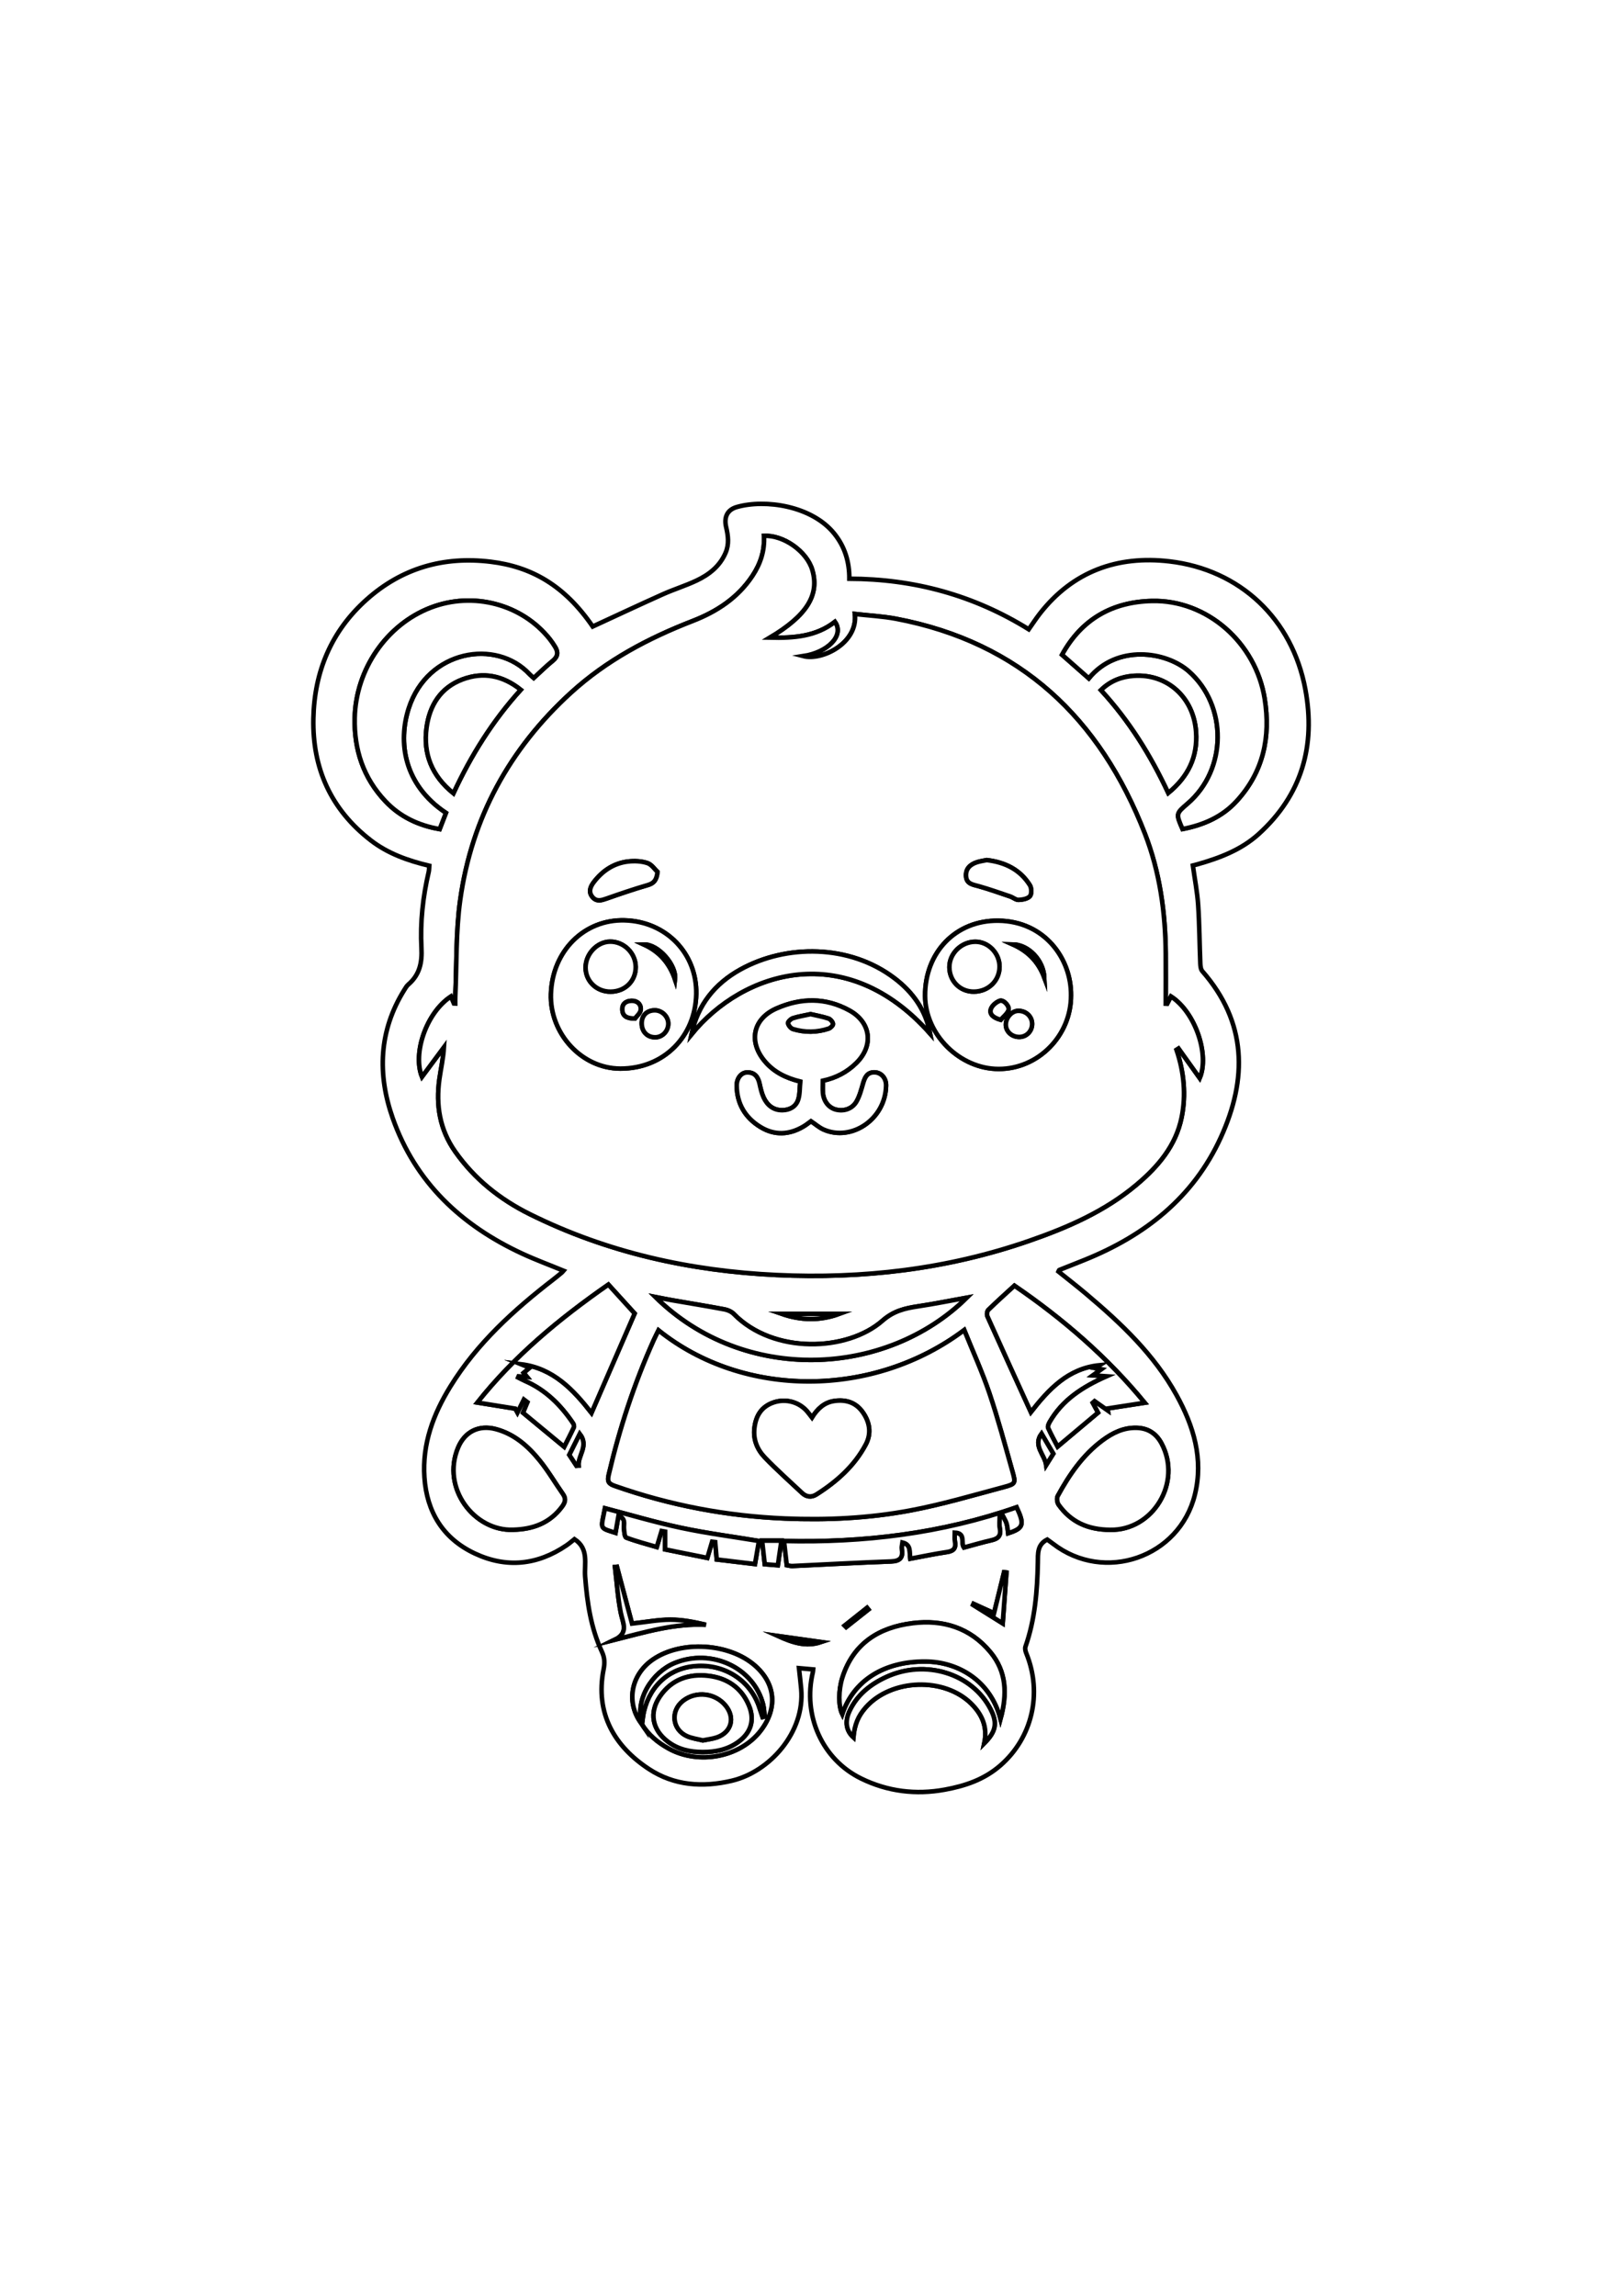 <?xml version="1.0" encoding="utf-8"?>
<!-- Generator: Adobe Illustrator 27.5.0, SVG Export Plug-In . SVG Version: 6.00 Build 0)  -->
<svg xmlns="http://www.w3.org/2000/svg" xmlns:xlink="http://www.w3.org/1999/xlink" viewBox="0 0 5000 5000" width="595" height="842" preserveAspectRatio="xMidYMid meet" data-scaled="true">
<rect style="fill:#FFFFFF;" width="5000" height="5000"/>
<g>
	<path style="fill:#FFFFFF;stroke:#000000;stroke-width:14;stroke-miterlimit:10;" d="M1323.24,1630.336
		c-66.164-15.712-127.654-37.672-180.151-78.22c-122.822-94.867-180.332-222.004-177.068-375.816
		c3.064-144.386,55.346-269.16,163.861-366.144c108.717-97.163,237.795-134.35,382.291-116.791
		c126.234,15.34,227.829,72.76,314.931,199.668c72.701-33.514,144.255-67.164,216.411-99.471
		c34.077-15.258,70.107-26.254,103.805-42.234c38.699-18.352,71.557-44.021,89.351-85.53c11.464-26.744,7.908-52.68,1.672-79.423
		c-7.166-30.734,3.787-53.361,33.179-61.68c87.913-24.881,231.175-3.647,300.153,81.93c32.281,40.049,46.658,86.029,46.521,139.139
		c198.729,0.563,382.878,50.281,553.004,155.842c11.523-16.344,22.177-32.896,34.246-48.344
		c101.974-130.521,239.624-179.63,399.185-161.067c218.563,25.427,379.064,178.092,419.281,394.595
		c32.177,173.221-10.688,325.532-144.272,446.178c-53.761,48.554-120.256,73.546-188.911,93.036
		c-4.446,1.262-8.957,2.295-13.623,3.481c5.719,41.167,13.579,80.97,16.278,121.12c4.05,60.248,4.281,120.748,6.688,181.119
		c0.321,8.047,1.432,18.099,6.277,23.634c137.919,157.546,139.229,331.846,57.053,511.992
		c-84.768,185.827-234.653,303.152-420.871,378.064c-25.799,10.379-51.684,20.542-77.499,30.879
		c-0.506,0.203-0.652,1.303-2.202,4.668c28.162,22.648,57.409,45.229,85.629,69.028c107.51,90.665,209.331,186.731,278.252,311.635
		c52.799,95.687,83.709,196.534,56.65,306.833c-47.517,193.689-279.263,273.51-437.298,151.397
		c-6.282-4.853-12.84-9.349-17.878-13.003c-31.349,15.696-28.432,43.804-28.955,71.478c-1.661,87.761-8.769,174.789-38.121,258.584
		c-2.016,5.755-0.139,13.962,2.344,20.042c51.186,125.346,17.35,261.584-79.345,345.844c-50.428,43.943-109.032,63.41-171.624,74.87
		c-89.284,16.347-176.235,5.735-258.023-34.318c-119.996-58.765-180.594-194.179-148.717-327.962c0.51-2.14,0.46-4.414,0.829-8.271
		c-14.515-1.298-28.46-2.546-43.693-3.909c2.391,22.261,4.986,43.225,6.846,64.254c11.789,133.269-96.533,255.086-214.195,282.798
		c-89.77,21.143-177.227,15.012-255.002-36.026c-104.983-68.894-166.829-170.534-139.902-307.133
		c3.831-19.435,3.536-35.704-5.178-54.395c-34.121-73.19-45.514-151.622-51.705-231.563c-3.076-39.72,12.632-85.596-32.895-115.515
		c-6.328,4.971-15.034,12.674-24.566,19.162c-89.569,60.96-185.117,70.896-282.788,24.963
		c-97.826-46.006-147.922-127.68-155.193-234.602c-6.969-102.484,27.049-194.172,79.981-279.94
		c82.055-132.958,195.417-235.844,317.7-330.128c8.821-6.801,17.385-13.939,25.971-21.039c1.739-1.438,3.039-3.408,5.051-5.718
		c-42.736-17.568-85.597-33.357-126.912-52.486c-187.697-86.904-329.754-219.568-399.549-417.763
		c-47.604-135.18-42.748-269.159,35.511-394.726c3.774-6.055,7.457-12.668,12.745-17.197
		c34.987-29.966,42.731-67.788,40.358-112.491c-4.19-78.949,4.277-157.362,22.384-234.542
		C1322.779,1643.844,1322.57,1638.222,1323.24,1630.336z M1979.478,4276.823l-0.318-0.463
		c20.144,32.792,48.721,56.154,82.064,74.563c92.982,51.333,220.457,26.87,283.367-54.689
		c52.867-68.541,46.662-144.036-16.435-199.95c-79.44-70.396-227.992-79.635-315.366-19.613
		C1943.348,4124.374,1928.696,4212.407,1979.478,4276.823z M3598.173,2055.795c-1.546-0.078-3.093-0.156-4.639-0.235
		c0-51.577,0.32-103.157-0.063-154.731c-0.943-126.807-18.333-251.402-64.387-369.758
		c-138.293-355.403-383.654-588.779-766.264-661.717c-41.527-7.916-84.171-9.979-127.522-14.895
		c10.098,90.065-101.826,144.916-159.283,129.759c75.33-11.419,127.657-63.526,97.733-105.544
		c-58.084,45.111-125.264,50.365-200.894,48.609c114.802-68.374,153.621-131.965,131.11-208.548
		c-16.72-56.885-88.364-108.026-148.947-105.051c2.705,45.079-10.589,85.868-35.46,123.289
		c-45.027,67.749-109.593,110.044-183.661,138.815c-137.529,53.421-265.966,121.122-376.092,221.627
		c-189.546,172.987-305.803,385.595-341.216,639.067c-13.693,98.01-10.628,198.363-15.128,297.652
		c-0.315,6.942-0.041,13.91-0.041,20.866c-1.42-0.074-2.84-0.149-4.26-0.223c-3.035-7.071-6.069-14.141-9.198-21.433
		c-75.59,49.764-118.337,174.549-89.218,247.447c21.531-29.011,44.67-60.188,67.808-91.365
		c-2.212,35.549-9.706,66.969-14.111,98.818c-11.062,79.973,0.862,154.799,48.635,222.777
		c59.7,84.949,138.098,147.3,229.855,192.851c239.537,118.914,495.276,175.229,760.848,187.754
		c265.42,12.517,525.818-17.767,778.081-105.127c119.393-41.346,234.379-91.347,332.285-173.782
		c65.842-55.438,120.268-119.491,138.163-206.229c14.534-70.447,7.277-140.597-15.693-209.008c2.126-1.362,4.251-2.723,6.377-4.085
		c22.331,31.261,44.662,62.522,65.26,91.356c30.501-71.631-13.166-202.747-88.542-251.48
		C3605.827,2040.849,3602,2048.322,3598.173,2055.795z M2972.344,3061.331c-279.069,209.878-679.44,211.922-942.399,0.87
		c-5.021,10.231-10.144,19.942-14.637,29.935c-60.202,133.875-105.568,272.629-138.964,415.556
		c-4.902,20.979,0.412,27.357,18.69,33.79c169.899,59.786,344.687,93.02,524.639,100.533
		c129.263,5.397,258.139-0.823,384.921-24.531c98.089-18.342,194.354-46.828,290.927-72.683c34.958-9.36,35.49-12.189,25.914-46.103
		c-22.892-81.068-44.555-162.618-71.429-242.384C3027.999,3190.996,2999.186,3127.97,2972.344,3061.331z M1645.392,1051.524
		c19.595-17.907,38.257-36.492,58.574-53.044c16.25-13.239,17.012-27.017,6.822-43.268c-5.061-8.071-10.341-16.08-16.271-23.52
		c-85.905-107.783-235.894-147.291-366.976-96.813c-135.8,52.295-230.66,190.011-234.048,339.688
		c-2.223,98.225,26.726,185.237,94.822,257.207c45.146,47.715,101.643,74.256,166.97,85.71c7.158-18.494,13.362-34.521,19.345-49.98
		c-131.011-87.137-148.132-219.203-114.667-322.797c58.039-179.666,269.781-215.462,372.72-104.576
		C1636.419,1044.157,1640.88,1047.511,1645.392,1051.524z M3645.293,1517.22c64.823-12.552,122.27-37.605,166.893-86.412
		c82.329-90.051,105.091-197.113,86.33-314.989c-27.533-172.994-177.993-305.315-347.501-301.483
		c-121.553,2.748-216.325,55.547-277.074,165.75c27.772,24.481,55.079,48.552,82.414,72.648
		c86.71-106.024,238.59-83.39,308.606-21.499c119.25,105.413,118.496,302.55-3.802,407.527
		C3624.762,1470.004,3624.762,1470.004,3645.293,1517.22z M1875.373,2921.187c-152.104,105.872-290.693,220.922-403.746,363.472
		c40.366,6.493,78.58,12.639,116.793,18.786c2.193,3.974,4.387,7.948,6.58,11.923c6.619-13.375,13.237-26.75,19.856-40.126
		c3.698,2.803,7.396,5.607,11.093,8.41c-4.766,11.425-9.532,22.85-13.56,32.503c41.702,34.495,83.587,69.141,126.726,104.824
		c9.386-18.692,19.984-39.042,29.643-59.829c1.494-3.215-0.08-9.266-2.325-12.598c-37.989-56.387-84.775-102.883-148.219-130.434
		c-7.205-3.129-14.065-7.051-21.085-10.604c0.517-1.204,1.034-2.407,1.551-3.611c8.116,0.523,16.233,1.046,25.673,1.655
		c-4.007-4.859-6.956-8.436-10.324-12.52c5.285-4.433,10.259-8.605,18.704-15.689c-11.18-4.512-19.106-7.711-27.033-10.911
		c99.514,12.012,161.589,78.698,217.61,150.056c44.982-103.554,89.824-206.788,133.042-306.282
		C1930.15,2981.405,1903.053,2951.616,1875.373,2921.187z M3127.079,2924.542c-27.291,25.07-54.506,49.333-80.548,74.798
		c-3.844,3.759-4.97,14.472-2.571,19.823c44.131,98.4,88.991,196.474,133.794,294.83c54.253-69.131,113.826-134.8,211.756-144.448
		c-4.385,2.684-8.771,5.367-14.213,8.698c6.304,1.184,11.568,2.173,19.96,3.749c-9.416,6.826-16.023,11.616-26.023,18.866
		c16.514,1.146,26.442,1.835,41.825,2.904c-74.534,33.012-136.211,73.113-175.163,140.745c-3.149,5.468-6.745,13.934-4.681,18.588
		c9.158,20.648,20.306,40.413,29.034,57.224c43.063-36.146,83.975-70.487,124.415-104.431c-5.095-9.462-10.729-19.925-16.364-30.387
		c1.941-1.727,3.883-3.454,5.824-5.18c13.517,9.495,27.034,18.99,40.552,28.485c-0.341-1.917-0.682-3.833-1.022-5.75
		c37.767-5.834,75.535-11.668,115.034-17.77C3413.624,3145.265,3277.97,3027.819,3127.079,2924.542z M3422.342,3676.888
		c131.139,2.662,222.706-145.761,158.078-266.305c-16.349-30.495-41.684-47.028-76.72-47.95
		c-40.233-1.058-73.883,15.476-105.162,38.748c-60.742,45.194-102.334,105.965-137.894,171.267
		c-3.639,6.683-1.91,20.299,2.743,26.853C3300.552,3651.846,3352.412,3676.556,3422.342,3676.888z M1581.627,3676.652
		c60.876-1.371,113.232-20.305,151.019-71.371c9.728-13.147,12.609-24.272,2.653-38.451
		c-24.156-34.402-45.404-71.086-71.815-103.608c-35.863-44.161-78.13-81.512-135.407-96.719
		c-51.65-13.712-95.165,7.703-115.87,57.055C1359.55,3549.068,1462.758,3681.45,1581.627,3676.652z M2980.058,2961.524
		c-50.248,9.054-99.967,19.178-150.08,26.675c-40.43,6.048-75.328,14.156-109.668,44.325
		c-108.527,95.346-336.085,104.012-458.25-20.684c-7.024-7.169-18.163-12.321-28.179-14.206
		c-53.88-10.146-108.024-18.883-162.046-28.283c-16.052-2.793-32.003-6.162-51.293-9.907
		C2293.331,3228.094,2731.174,3206.94,2980.058,2961.524z M3084.218,4259.718c21.147-77.117,18.508-145.691-31.207-205.791
		c-62.409-75.445-146.323-100.746-239.688-89.253c-103.357,12.723-182.957,62.063-216.576,167.703
		c-12.33,38.744-12.434,87.467-0.447,112.447c34.875-103.831,128.932-162.885,256.523-162.081
		C2952.278,4083.37,3053.266,4140.533,3084.218,4259.718z M3601.329,1405.954c61.457-50.495,90.913-111.55,85.596-188.211
		c-7.367-106.204-88.895-179.957-192.31-172.673c-37.802,2.662-71.811,15.797-100.778,43.927
		C3481.381,1184.153,3546.959,1289.802,3601.329,1405.954z M1397.708,1406.966c54.095-116.614,120.677-223.332,207.461-318.945
		c-55.756-44.43-115.386-55.625-178.922-32.133c-67.97,25.131-102.131,80.505-111.311,149.046
		C1304.161,1285.376,1331.317,1353.408,1397.708,1406.966z M2425.353,3785.874c6.239,0.996,11.718,2.837,17.099,2.587
		c101.521-4.724,203.003-10.449,304.559-14.129c28.512-1.033,37.325-12.687,32.798-39.109c-0.975-5.695,1.26-11.939,2.185-19.254
		c27.527,6.768,21.092,29.217,23.973,49.977c38.927-7.208,75.991-15.11,113.408-20.598c21.433-3.144,28.159-12.984,24.158-33.409
		c-1.588-8.108-0.26-16.787-0.26-26.337c34.836,1.54,17.645,31.003,28.16,45.809c28.643-7.668,56.764-16.079,85.324-22.548
		c20.776-4.706,29.682-14.542,25.3-36.607c-2.296-11.561-0.405-23.954-0.405-35.97c3.297-0.863,6.594-1.727,9.892-2.59
		c3.952,8.032,9.07,15.723,11.547,24.186c2.765,9.449,3.132,19.6,4.573,29.656c47.697-15.543,51.161-26.395,26.132-80.097
		c-231.292,80.79-470.717,109.791-717.007,104.024C2419.871,3738.244,2422.463,3760.771,2425.353,3785.874z M2050.286,3737.33
		c45.806,9.211,89.25,17.947,130.114,26.164c5.969-20.213,10.363-35.09,14.756-49.968c3.181,0.365,6.362,0.729,9.543,1.094
		c1.449,16.699,2.899,33.399,4.661,53.701c39.054,4.673,78.69,9.416,117.925,14.111c4.718-27.419,8.754-50.875,12.228-71.061
		c-81.928-13.563-161.646-23.865-240.005-40.545c-78.919-16.8-156.488-39.939-234.639-60.298
		c-12.533,65.249-18.933,59.149,32.474,75.618c2.986-17.081,5.988-34.254,9.253-52.93c23.416,9.574,15.977,25.18,16.929,38.58
		c0.724,10.186,1.738,27.072,7.107,29.099c31.344,11.832,64.01,20.161,93.943,28.998c5.707-19.02,10.268-34.22,14.828-49.421
		c3.627,0.634,7.255,1.268,10.882,1.902C2050.286,3699.561,2050.286,3716.748,2050.286,3737.33z M3034.281,4334.547
		c36.476-36.739,40.802-62.643,19.276-104.607c-56.65-110.435-201.182-155.083-321.88-99.235
		c-48.94,22.645-89.516,54.875-112.843,104.823c-15.228,32.607-10.323,60.476,11.813,80.854c3.59-39.319,14.631-65.938,38.42-92.633
		c78.672-88.285,241.751-94.014,325.432-10.634C3026.988,4245.488,3044.987,4284.024,3034.281,4334.547z M1895.018,4015.883
		c94.34-23.933,184.627-51.286,281.033-46.296c-36.416-8.427-72.969-15.805-109.51-15.743
		c-37.617,0.063-75.221,7.378-118.266,12.119c-15.044-56.591-30.798-115.856-46.552-175.121c-1.968,0.217-3.936,0.434-5.905,0.65
		c5.629,47.016,8.636,94.551,17.799,140.867C1919.847,3963.846,1939.353,3994.411,1895.018,4015.883z M2357.475,3782.935
		c13.91,1.131,27.099,2.203,40.309,3.277c3.761-25.84,7.215-49.574,11.051-75.933c-20.948,0-39.203,0-59.556,0
		C2352.088,3735.177,2354.597,3757.417,2357.475,3782.935z M3064.168,3933.926c-23.424-10.691-43.224-19.727-63.025-28.764
		c-0.472,1.028-0.945,2.055-1.417,3.083c30.515,19.061,61.031,38.122,91.236,56.989c3.826-52.177,7.658-104.426,11.49-156.674
		c-2.425-0.323-4.851-0.647-7.276-0.971C3084.969,3849.178,3074.761,3890.766,3064.168,3933.926z M1777.108,3479.608
		c2.139-0.145,4.277-0.29,6.416-0.436c-2.344-32.011,32.25-60.923,3.77-97.71c-11.391,22.727-21.862,43.619-32.322,64.489
		C1762.435,3457.298,1769.771,3468.453,1777.108,3479.608z M3225.034,3477.161c7.465-11.895,14.929-23.791,21.844-34.81
		c-12.294-20.956-23.796-40.563-36.21-61.724C3183.392,3417.456,3220.508,3445.11,3225.034,3477.161z M2409.484,3011.177
		c59.445,20.743,118.766,21.826,177.973,0C2528.133,3011.177,2468.809,3011.177,2409.484,3011.177z M2530.859,4022.79
		c-42.875-6.007-85.75-12.014-132.166-18.518C2442.691,4024.095,2484.031,4038.534,2530.859,4022.79z M2603.899,3972.031
		c1.526,1.511,3.052,3.023,4.577,4.534c22.811-18.018,45.622-36.036,68.433-54.054c-1.383-1.718-2.765-3.437-4.148-5.155
		C2649.807,3935.58,2626.853,3953.805,2603.899,3972.031z"/>
	<path style="fill:#FFFFFF;stroke:#000000;stroke-width:14;stroke-miterlimit:10;" d="M3598.173,2055.795
		c3.827-7.473,7.655-14.946,11.536-22.524c75.376,48.733,119.043,179.849,88.542,251.48c-20.597-28.834-42.928-60.095-65.26-91.356
		c-2.126,1.362-4.251,2.723-6.377,4.085c22.97,68.412,30.227,138.562,15.693,209.008c-17.895,86.739-72.321,150.792-138.163,206.229
		c-97.906,82.435-212.892,132.436-332.285,173.782c-252.264,87.36-512.661,117.644-778.081,105.127
		c-265.573-12.524-521.311-68.839-760.848-187.754c-91.757-45.551-170.155-107.902-229.855-192.851
		c-47.773-67.978-59.697-142.804-48.635-222.777c4.405-31.848,11.899-63.269,14.111-98.818
		c-23.139,31.177-46.277,62.354-67.808,91.365c-29.118-72.898,13.629-197.683,89.218-247.447c3.129,7.291,6.164,14.362,9.198,21.433
		c1.42,0.074,2.84,0.149,4.26,0.223c0-6.956-0.273-13.925,0.041-20.866c4.499-99.289,1.434-199.642,15.128-297.652
		c35.413-253.472,151.669-466.079,341.216-639.067c110.126-100.505,238.563-168.206,376.092-221.627
		c74.068-28.771,138.634-71.066,183.661-138.815c24.871-37.421,38.165-78.21,35.46-123.289
		c60.583-2.975,132.227,48.166,148.947,105.051c22.51,76.583-16.308,140.174-131.11,208.548
		c75.63,1.756,142.81-3.499,200.894-48.609c29.925,42.018-22.403,94.125-97.733,105.544
		c57.457,15.157,169.381-39.694,159.283-129.759c43.352,4.917,85.995,6.979,127.522,14.895
		c382.61,72.937,627.971,306.313,766.264,661.717c46.054,118.356,63.443,242.951,64.387,369.758
		c0.384,51.574,0.063,103.154,0.063,154.731C3595.08,2055.638,3596.626,2055.717,3598.173,2055.795z M3301.502,2029.861
		c1.209-112.647-81.1-228.464-224.06-230.177c-131.563-1.576-226.317,97.859-225.684,231.454
		c0.567,119.661,106.726,225.257,226.639,225.439C3200.528,2256.761,3301.975,2153.672,3301.502,2029.861z M1698.323,2025.443
		c-3.936,121.339,94.283,229.67,213.772,230.002c135.411,0.375,231.548-100.491,234.087-229.584
		c2.453-124.713-92.196-223.615-220.52-227.271C1800.978,1795.038,1702.613,1893.193,1698.323,2025.443z M2536.486,2292.865
		c40.814-8.705,74.947-26.869,103.257-54.815c54.077-53.381,45.167-124.884-21.036-161.524
		c-73.464-40.658-149.809-39.469-225.091-6.312c-72.406,31.892-86.923,101.542-36.41,162.095
		c28.048,33.624,65.154,51.94,109.741,62.985c-1.951,19.217-0.813,38.904-6.525,56.348c-6.986,21.334-26.025,31.812-48.62,32.07
		c-27.756,0.318-46.624-15.094-57.78-38.984c-6.282-13.452-9.491-28.526-12.725-43.169c-4.696-21.26-15.751-34.997-38.751-34.242
		c-17.858,0.586-31.887,18.241-31.533,41.307c0.848,55.338,26.182,97.932,72.822,126.575c44.054,27.054,89.24,24.62,133.282-1.572
		c8.539-5.078,16.295-11.475,22.777-16.098c13.91,9.325,25.477,19.731,39.001,25.712c85.452,37.794,190.456-31.198,192.512-135.285
		c0.465-23.528-15.529-40.363-35.166-40.914c-23.354-0.656-30.233,15.654-35.729,34.502c-5.5,18.863-10.55,38.532-20.16,55.358
		c-13.186,23.087-39.519,31.343-64.247,24.772c-21.629-5.748-37.293-25.539-39.453-51.375
		C2535.669,2318.519,2536.486,2306.588,2536.486,2292.865z M2867.261,2147.713c-14.182-73.442-53.493-127.688-109.425-170.267
		c-139.069-105.868-334.624-105.547-475.754-27.134c-78.282,43.494-131.052,108.641-150.377,199.297
		C2290.32,1955.001,2607.586,1854.339,2867.261,2147.713z M2026.748,1649.432c-7.933-7.349-17.745-22.908-31.225-27.359
		c-18.662-6.161-40.474-7.136-60.244-4.701c-43.911,5.409-78.709,29.017-105.151,63.939c-10.259,13.549-17.227,29.877-3.446,45.805
		c12.863,14.868,27.736,9.754,43.662,4.148c41.75-14.695,83.709-28.969,126.19-41.333
		C2014.38,1684.738,2024.131,1675.943,2026.748,1649.432z M3041.9,1612.871c-8.922,1.892-20.066,3.251-30.527,6.687
		c-20.615,6.77-35.107,19.925-33.389,43.375c1.739,23.73,21.367,25.403,39.382,30.498c32.6,9.219,64.598,20.607,96.706,31.503
		c8.973,3.045,17.61,10.942,26.123,10.551c12.128-0.558,27.924-3.398,34.761-11.501c5.678-6.729,5.061-25.219-0.31-33.751
		C3144.677,1642.631,3098.911,1619.694,3041.9,1612.871z"/>
	<path style="fill:#FFFFFF;stroke:#000000;stroke-width:14;stroke-miterlimit:10;" d="M2972.344,3061.331
		c26.842,66.639,55.656,129.665,77.663,194.983c26.874,79.767,48.537,161.316,71.429,242.384
		c9.577,33.914,9.044,36.743-25.914,46.103c-96.573,25.855-192.838,54.341-290.927,72.683
		c-126.783,23.707-255.658,29.927-384.921,24.531c-179.952-7.513-354.74-40.747-524.639-100.533
		c-18.278-6.432-23.592-12.81-18.69-33.79c33.396-142.927,78.762-281.682,138.964-415.556c4.494-9.993,9.616-19.704,14.637-29.935
		C2292.904,3273.253,2693.274,3271.208,2972.344,3061.331z M2502.986,3331.075c-6.469-8.293-10.564-14.078-15.197-19.394
		c-25.221-28.938-65.242-39.62-101.812-27.7c-38.977,12.704-56.171,41.868-60.471,80.32c-3.889,34.779,8.995,65.347,32.024,89.306
		c36.757,38.24,76.505,73.619,115.238,109.94c13.215,12.393,28.854,13.879,43.873,4.349
		c62.516-39.666,117.111-87.901,152.183-154.156c18.279-34.532,12.214-69.882-10.677-101.053
		c-21.402-29.142-52.039-37.868-86.668-32.757C2541.229,3284.395,2520.33,3303.232,2502.986,3331.075z"/>
	<path style="fill:#FFFFFF;stroke:#000000;stroke-width:14;stroke-miterlimit:10;" d="M1645.392,1051.524
		c-4.512-4.013-8.973-7.367-12.71-11.393c-102.938-110.886-314.68-75.089-372.72,104.576
		c-33.465,103.594-16.344,235.66,114.667,322.797c-5.984,15.458-12.187,31.486-19.345,49.98
		c-65.326-11.455-121.823-37.995-166.97-85.71c-68.096-71.97-97.045-158.982-94.822-257.207
		c3.388-149.677,98.248-287.393,234.048-339.688c131.082-50.478,281.071-10.97,366.976,96.813c5.93,7.44,11.21,15.449,16.271,23.52
		c10.191,16.252,9.428,30.029-6.822,43.268C1683.65,1015.032,1664.988,1033.617,1645.392,1051.524z"/>
	<path style="fill:#FFFFFF;stroke:#000000;stroke-width:14;stroke-miterlimit:10;" d="M3645.293,1517.22
		c-20.531-47.216-20.531-47.216,15.865-78.457c122.299-104.977,123.052-302.115,3.802-407.527
		c-70.015-61.891-221.896-84.525-308.606,21.499c-27.335-24.096-54.642-48.167-82.414-72.648
		c60.749-110.203,155.521-163.002,277.074-165.75c169.508-3.832,319.968,128.489,347.501,301.483
		c18.761,117.876-4.001,224.938-86.33,314.989C3767.563,1479.615,3710.116,1504.668,3645.293,1517.22z"/>
	<path style="fill:#FFFFFF;stroke:#000000;stroke-width:14;stroke-miterlimit:10;" d="M1875.373,2921.187
		c27.68,30.43,54.777,60.218,80.981,89.025c-43.218,99.494-88.061,202.728-133.042,306.282
		c-56.021-71.358-118.096-138.045-217.61-150.056c7.926,3.199,15.853,6.398,27.033,10.911c-8.445,7.084-13.419,11.256-18.704,15.689
		c3.368,4.084,6.317,7.661,10.324,12.52c-9.44-0.608-17.556-1.132-25.673-1.655c-0.517,1.204-1.034,2.408-1.551,3.611
		c7.02,3.554,13.881,7.476,21.085,10.604c63.443,27.552,110.23,74.047,148.219,130.434c2.245,3.332,3.819,9.383,2.325,12.598
		c-9.659,20.787-20.258,41.137-29.643,59.829c-43.139-35.683-85.024-70.33-126.726-104.824c4.027-9.653,8.794-21.079,13.56-32.503
		c-3.698-2.803-7.396-5.607-11.093-8.41c-6.619,13.375-13.237,26.75-19.856,40.126c-2.193-3.974-4.387-7.948-6.58-11.923
		c-38.214-6.147-76.427-12.293-116.793-18.786C1584.68,3142.109,1723.27,3027.059,1875.373,2921.187z"/>
	<path style="fill:#FFFFFF;stroke:#000000;stroke-width:14;stroke-miterlimit:10;" d="M3127.079,2924.542
		c150.891,103.277,286.545,220.723,401.608,360.741c-39.499,6.102-77.267,11.936-115.034,17.77c0.341,1.917,0.681,3.834,1.022,5.75
		c-13.517-9.495-27.034-18.99-40.552-28.485c-1.942,1.727-3.883,3.453-5.824,5.18c5.634,10.463,11.269,20.926,16.364,30.387
		c-40.44,33.944-81.352,68.285-124.415,104.431c-8.728-16.811-19.876-36.576-29.034-57.224c-2.064-4.654,1.532-13.12,4.681-18.588
		c38.952-67.632,100.63-107.732,175.163-140.745c-15.383-1.068-25.312-1.757-41.825-2.904c10-7.25,16.608-12.04,26.023-18.866
		c-8.392-1.576-13.656-2.565-19.96-3.749c5.443-3.331,9.828-6.014,14.213-8.698c-97.93,9.649-157.503,75.318-211.756,144.448
		c-44.803-98.356-89.663-196.43-133.794-294.83c-2.4-5.351-1.274-16.064,2.571-19.823
		C3072.573,2973.876,3099.788,2949.612,3127.079,2924.542z"/>
	<path style="fill:#FFFFFF;stroke:#000000;stroke-width:14;stroke-miterlimit:10;" d="M3422.342,3676.888
		c-69.93-0.332-121.789-25.042-158.955-77.386c-4.653-6.554-6.382-20.17-2.743-26.853c35.56-65.302,77.152-126.073,137.894-171.267
		c31.28-23.272,64.93-39.806,105.162-38.748c35.036,0.921,60.37,17.454,76.72,47.95
		C3645.048,3531.127,3553.481,3679.55,3422.342,3676.888z"/>
	<path style="fill:#FFFFFF;stroke:#000000;stroke-width:14;stroke-miterlimit:10;" d="M1581.627,3676.652
		c-118.869,4.798-222.077-127.584-169.421-253.094c20.705-49.352,64.22-70.767,115.87-57.055
		c57.277,15.206,99.544,52.558,135.407,96.719c26.411,32.522,47.659,69.206,71.815,103.608c9.956,14.179,7.076,25.304-2.653,38.451
		C1694.859,3656.347,1642.502,3675.281,1581.627,3676.652z"/>
	<path style="fill:#FFFFFF;stroke:#000000;stroke-width:14;stroke-miterlimit:10;" d="M2980.058,2961.524
		c-248.884,245.416-686.727,266.57-959.515-2.08c19.29,3.744,35.241,7.114,51.293,9.907c54.022,9.401,108.167,18.138,162.046,28.283
		c10.016,1.885,21.155,7.038,28.179,14.206c122.165,124.697,349.722,116.031,458.25,20.684
		c34.34-30.169,69.238-38.277,109.668-44.325C2880.09,2980.702,2929.809,2970.578,2980.058,2961.524z"/>
	<path style="fill:#FFFFFF;stroke:#000000;stroke-width:14;stroke-miterlimit:10;" d="M3084.218,4259.718
		c-30.952-119.185-131.94-176.348-231.395-176.975c-127.591-0.804-221.648,58.25-256.523,162.081
		c-11.988-24.98-11.883-73.703,0.447-112.447c33.619-105.64,113.219-154.979,216.576-167.703
		c93.365-11.493,177.279,13.808,239.688,89.253C3102.726,4114.026,3105.365,4182.601,3084.218,4259.718z"/>
	<path style="fill:#FFFFFF;stroke:#000000;stroke-width:14;stroke-miterlimit:10;" d="M3601.329,1405.954
		c-54.37-116.152-119.948-221.801-207.492-316.957c28.966-28.13,62.976-41.264,100.778-43.927
		c103.415-7.284,184.943,66.469,192.31,172.673C3692.242,1294.404,3662.786,1355.459,3601.329,1405.954z"/>
	<path style="fill:#FFFFFF;stroke:#000000;stroke-width:14;stroke-miterlimit:10;" d="M1397.708,1406.966
		c-66.391-53.558-93.548-121.59-82.773-202.032c9.18-68.54,43.341-123.915,111.311-149.046
		c63.537-23.492,123.167-12.296,178.922,32.133C1518.385,1183.634,1451.803,1290.352,1397.708,1406.966z"/>
	<path style="fill:#FFFFFF;stroke:#000000;stroke-width:14;stroke-miterlimit:10;" d="M2425.353,3785.874
		c-2.889-25.102-5.482-47.63-8.565-74.411c246.291,5.767,485.715-23.234,717.007-104.024c25.029,53.702,21.565,64.554-26.132,80.097
		c-1.441-10.056-1.807-20.207-4.573-29.656c-2.476-8.464-7.594-16.155-11.547-24.186c-3.297,0.863-6.594,1.727-9.892,2.59
		c0,12.017-1.891,24.409,0.405,35.97c4.382,22.066-4.524,31.901-25.3,36.607c-28.561,6.469-56.681,14.88-85.324,22.548
		c-10.515-14.807,6.676-44.269-28.16-45.809c0,9.551-1.328,18.23,0.26,26.337c4,20.425-2.725,30.265-24.158,33.409
		c-37.418,5.488-74.481,13.39-113.408,20.598c-2.881-20.76,3.554-43.209-23.973-49.977c-0.924,7.315-3.16,13.559-2.185,19.254
		c4.527,26.423-4.286,38.076-32.798,39.109c-101.557,3.68-203.039,9.406-304.559,14.129
		C2437.071,3788.711,2431.592,3786.87,2425.353,3785.874z"/>
	<path style="fill:#FFFFFF;stroke:#000000;stroke-width:14;stroke-miterlimit:10;" d="M1979.478,4276.823
		c-50.782-64.417-36.13-152.449,33.313-200.154c87.373-60.022,235.926-50.783,315.366,19.613
		c63.097,55.915,69.302,131.41,16.435,199.95c-62.91,81.559-190.385,106.023-283.367,54.689
		c-33.343-18.408-61.92-41.77-82.142-74.67c1.902-13.411,2.922-26.943,6.02-39.981c19.916-83.823,83.697-136.944,167.493-140.089
		c86.843-3.26,162.885,48.654,188.36,128.539c3.132,9.821,6.523,19.559,9.794,29.334c2.111-0.58,4.223-1.16,6.334-1.739
		c-1.498-12.342-1.677-25.018-4.7-36.975c-28.739-113.705-159.03-174.283-272.75-127.8
		C2011.714,4115.302,1955.618,4199.315,1979.478,4276.823z M2166.347,4361.702c39.058,0.162,75.91-7.348,108.403-30.448
		c39.993-28.433,52.568-67.663,33.751-112.971c-22.881-55.093-67.479-84.545-124.569-91.299
		c-60.604-7.17-114.152,11.126-149.814,63.951c-33.72,49.947-23.438,102.039,24.575,138.609
		C2090.531,4353.794,2127.265,4361.706,2166.347,4361.702z"/>
	<path style="fill:#FFFFFF;stroke:#000000;stroke-width:14;stroke-miterlimit:10;" d="M2050.286,3737.33c0-20.582,0-37.769,0-54.956
		c-3.628-0.634-7.255-1.268-10.882-1.902c-4.561,15.2-9.122,30.4-14.828,49.421c-29.934-8.837-62.6-17.166-93.943-28.998
		c-5.369-2.027-6.383-18.914-7.107-29.099c-0.952-13.4,6.487-29.005-16.929-38.58c-3.265,18.676-6.267,35.85-9.253,52.93
		c-51.407-16.469-45.007-10.369-32.474-75.618c78.151,20.359,155.72,43.499,234.639,60.298
		c78.359,16.681,158.076,26.982,240.005,40.545c-3.473,20.186-7.509,43.642-12.228,71.061
		c-39.235-4.695-78.871-9.438-117.925-14.111c-1.762-20.302-3.211-37.002-4.661-53.701c-3.181-0.364-6.362-0.729-9.543-1.094
		c-4.393,14.878-8.787,29.755-14.756,49.968C2139.536,3755.277,2096.092,3746.541,2050.286,3737.33z"/>
	<path style="fill:#FFFFFF;stroke:#000000;stroke-width:14;stroke-miterlimit:10;" d="M3034.281,4334.547
		c10.706-50.523-7.293-89.06-39.783-121.433c-83.681-83.379-246.76-77.651-325.432,10.634c-23.789,26.695-34.83,53.314-38.42,92.633
		c-22.135-20.378-27.041-48.248-11.813-80.854c23.327-49.949,63.903-82.179,112.843-104.823
		c120.698-55.848,265.23-11.2,321.88,99.235C3075.083,4271.905,3070.757,4297.808,3034.281,4334.547z"/>
	<path style="fill:#FFFFFF;stroke:#000000;stroke-width:14;stroke-miterlimit:10;" d="M1895.018,4015.883
		c44.336-21.471,24.83-52.037,18.6-83.523c-9.164-46.317-12.17-93.851-17.799-140.867c1.968-0.217,3.936-0.434,5.905-0.65
		c15.754,59.265,31.508,118.53,46.552,175.121c43.044-4.741,80.649-12.056,118.266-12.119c36.541-0.061,73.094,7.316,109.51,15.743
		C2079.645,3964.596,1989.357,3991.949,1895.018,4015.883z"/>
	<path style="fill:#FFFFFF;stroke:#000000;stroke-width:14;stroke-miterlimit:10;" d="M2357.475,3782.935
		c-2.878-25.518-5.387-47.758-8.196-72.656c20.353,0,38.608,0,59.556,0c-3.836,26.358-7.29,50.093-11.051,75.933
		C2384.574,3785.138,2371.385,3784.066,2357.475,3782.935z"/>
	<path style="fill:#FFFFFF;stroke:#000000;stroke-width:14;stroke-miterlimit:10;" d="M3064.168,3933.926
		c10.593-43.16,20.801-84.748,31.008-126.336c2.426,0.324,4.851,0.647,7.276,0.971c-3.832,52.249-7.663,104.497-11.49,156.674
		c-30.206-18.868-60.721-37.928-91.236-56.989c0.472-1.028,0.945-2.055,1.417-3.083
		C3020.943,3914.198,3040.743,3923.235,3064.168,3933.926z"/>
	<path style="fill:#FFFFFF;stroke:#000000;stroke-width:14;stroke-miterlimit:10;" d="M1777.108,3479.608
		c-7.337-11.155-14.673-22.31-22.136-33.656c10.46-20.87,20.931-41.762,32.322-64.489c28.48,36.787-6.114,65.698-3.77,97.71
		C1781.385,3479.318,1779.247,3479.463,1777.108,3479.608z"/>
	<path style="fill:#FFFFFF;stroke:#000000;stroke-width:14;stroke-miterlimit:10;" d="M3225.034,3477.161
		c-4.526-32.051-41.642-59.705-14.366-96.534c12.414,21.161,23.916,40.768,36.21,61.724
		C3239.963,3453.37,3232.499,3465.265,3225.034,3477.161z"/>
	<path style="fill:#FFFFFF;stroke:#000000;stroke-width:14;stroke-miterlimit:10;" d="M2409.484,3011.177
		c59.324,0,118.649,0,177.973,0C2528.25,3033.003,2468.929,3031.92,2409.484,3011.177z"/>
	<path style="fill:#FFFFFF;stroke:#000000;stroke-width:14;stroke-miterlimit:10;" d="M2530.859,4022.79
		c-46.828,15.745-88.168,1.306-132.166-18.518C2445.109,4010.775,2487.984,4016.783,2530.859,4022.79z"/>
	<path style="fill:#FFFFFF;stroke:#000000;stroke-width:14;stroke-miterlimit:10;" d="M2603.899,3972.031
		c22.954-18.225,45.908-36.45,68.862-54.676c1.383,1.719,2.765,3.437,4.148,5.155c-22.811,18.018-45.622,36.036-68.433,54.054
		C2606.95,3975.053,2605.424,3973.542,2603.899,3972.031z"/>
	<path style="fill:#FFFFFF;stroke:#000000;stroke-width:14;stroke-miterlimit:10;" d="M3301.502,2029.861
		c0.473,123.811-100.974,226.9-223.104,226.716c-119.913-0.182-226.072-105.778-226.639-225.439
		c-0.634-133.594,94.121-233.03,225.684-231.454C3220.402,1801.397,3302.711,1917.214,3301.502,2029.861z M3006.176,1864.55
		c-43.24,0.285-79.986,36.723-79.528,78.861c0.468,43.005,33.796,75.694,76.365,74.901c44.242-0.824,77.901-33.878,78.13-76.724
		C3081.367,1899.883,3046.723,1864.283,3006.176,1864.55z M3138.404,2077.537c-20.173,0.489-38.74,22.188-37.747,44.113
		c0.94,20.746,19.45,36.713,42.092,36.309c22.528-0.401,39.816-19.145,38.773-42.04
		C3180.512,2093.747,3161.669,2076.973,3138.404,2077.537z M3084.612,2105.126c8.267-9.617,19.525-18.036,23.983-29.177
		c4.751-11.873-14.723-33.623-26.689-29.347c-11.314,4.044-24.742,15.576-27.691,26.413
		C3050.004,2088.494,3062.479,2098.797,3084.612,2105.126z M3121.846,1872.648c44.903,20.041,78.195,51.195,97.32,102.088
		C3216.472,1920.91,3170.184,1873.53,3121.846,1872.648z"/>
	<path style="fill:#FFFFFF;stroke:#000000;stroke-width:14;stroke-miterlimit:10;" d="M1698.323,2025.443
		c4.29-132.251,102.656-230.406,227.339-226.854c128.323,3.656,222.973,102.558,220.52,227.271
		c-2.539,129.093-98.676,229.96-234.087,229.584C1792.606,2255.114,1694.386,2146.783,1698.323,2025.443z M1959.617,1942.188
		c-0.251-42.838-36.788-78.671-79.475-77.944c-39.935,0.681-75.204,38.511-74.957,80.399c0.246,41.69,34.113,74.076,77.145,73.771
		C1926.838,2018.1,1959.871,1985.52,1959.617,1942.188z M2019.556,2159c21.837,0.025,40.036-18.528,40.456-41.244
		c0.418-22.616-19.519-42.3-42.385-41.846c-24.288,0.483-39.831,16.59-39.427,40.86
		C1978.615,2141.82,1995.413,2158.972,2019.556,2159z M1957.117,2101.076c4.45-6.251,16.889-16.081,17.951-27.016
		c1.576-16.229-10.295-28.124-28.654-27.475c-17.397,0.615-29.153,9.667-28.045,28.069
		C1919.431,2092.293,1930.636,2101.312,1957.117,2101.076z M1984.916,1873.074c47.032,21.468,78.655,56.492,95.844,107.368
		C2086.078,1936.853,2029.201,1871.66,1984.916,1873.074z"/>
	<path style="fill:#FFFFFF;stroke:#000000;stroke-width:14;stroke-miterlimit:10;" d="M2536.486,2292.865
		c0,13.723-0.817,25.654,0.167,37.435c2.16,25.836,17.824,45.627,39.453,51.375c24.728,6.571,51.061-1.685,64.247-24.772
		c9.609-16.825,14.659-36.495,20.16-55.358c5.496-18.848,12.375-35.158,35.729-34.502c19.637,0.552,35.631,17.386,35.166,40.914
		c-2.057,104.087-107.061,173.079-192.512,135.285c-13.524-5.981-25.091-16.388-39.001-25.712
		c-6.482,4.623-14.238,11.02-22.777,16.098c-44.041,26.191-89.228,28.626-133.282,1.572c-46.64-28.643-71.974-71.237-72.822-126.575
		c-0.354-23.066,13.675-40.721,31.533-41.307c23-0.755,34.055,12.982,38.751,34.242c3.234,14.643,6.443,29.717,12.725,43.169
		c11.157,23.89,30.025,39.302,57.78,38.984c22.595-0.259,41.634-10.736,48.62-32.07c5.712-17.444,4.573-37.13,6.525-56.348
		c-44.587-11.044-81.693-29.361-109.741-62.985c-50.513-60.553-35.995-130.204,36.41-162.095
		c75.281-33.158,151.627-34.346,225.091,6.312c66.204,36.64,75.113,108.143,21.036,161.524
		C2611.433,2265.996,2577.301,2284.16,2536.486,2292.865z M2498.796,2087.737c-19.025,4.149-37.078,6.972-54.301,12.418
		c-6.429,2.033-15.843,10.954-15.156,15.376c1.06,6.821,8.569,16.027,15.211,18.033c36.553,11.04,73.67,10.75,109.998-1.467
		c5.752-1.934,13.986-10.362,13.276-14.427c-1.098-6.286-7.918-14.407-14.069-16.442
		C2535.861,2095.308,2517.094,2092.024,2498.796,2087.737z"/>
	<path style="fill:#FFFFFF;stroke:#000000;stroke-width:14;stroke-miterlimit:10;" d="M2867.261,2147.713
		c-259.675-293.374-576.941-192.712-735.556,1.896c19.326-90.657,72.095-155.803,150.377-199.297
		c141.13-78.413,336.685-78.734,475.754,27.134C2813.768,2020.025,2853.079,2074.271,2867.261,2147.713z"/>
	<path style="fill:#FFFFFF;stroke:#000000;stroke-width:14;stroke-miterlimit:10;" d="M2026.748,1649.432
		c-2.617,26.51-12.368,35.305-30.214,40.5c-42.48,12.365-84.44,26.639-126.19,41.333c-15.927,5.606-30.8,10.72-43.662-4.148
		c-13.781-15.929-6.813-32.256,3.446-45.805c26.442-34.922,61.239-58.53,105.151-63.939c19.77-2.435,41.582-1.46,60.244,4.701
		C2009.002,1626.524,2018.814,1642.083,2026.748,1649.432z"/>
	<path style="fill:#FFFFFF;stroke:#000000;stroke-width:14;stroke-miterlimit:10;" d="M3041.9,1612.871
		c57.012,6.822,102.777,29.76,132.746,77.361c5.371,8.531,5.988,27.022,0.31,33.751c-6.837,8.103-22.634,10.943-34.761,11.501
		c-8.512,0.392-17.15-7.506-26.123-10.551c-32.109-10.896-64.106-22.283-96.706-31.503c-18.015-5.095-37.643-6.768-39.382-30.498
		c-1.719-23.45,12.774-36.606,33.389-43.375C3021.834,1616.123,3032.978,1614.764,3041.9,1612.871z"/>
	<path style="fill:#FFFFFF;stroke:#000000;stroke-width:14;stroke-miterlimit:10;" d="M2502.986,3331.075
		c17.344-27.843,38.243-46.679,68.493-51.145c34.629-5.112,65.267,3.615,86.668,32.757c22.892,31.171,28.957,66.521,10.677,101.053
		c-35.072,66.255-89.667,114.49-152.183,154.156c-15.02,9.53-30.659,8.044-43.873-4.349c-38.733-36.322-78.481-71.7-115.238-109.94
		c-23.03-23.958-35.914-54.526-32.024-89.306c4.3-38.451,21.494-67.615,60.471-80.32c36.57-11.92,76.591-1.239,101.812,27.7
		C2492.421,3316.997,2496.517,3322.781,2502.986,3331.075z"/>
	<path style="fill:#FFFFFF;stroke:#000000;stroke-width:14;stroke-miterlimit:10;" d="M2166.347,4361.702
		c-39.082,0.003-75.816-7.908-107.654-32.159c-48.013-36.57-58.294-88.662-24.575-138.609
		c35.662-52.825,89.21-71.121,149.814-63.951c57.089,6.754,101.688,36.207,124.569,91.299
		c18.817,45.308,6.242,84.538-33.751,112.971C2242.257,4354.354,2205.405,4361.864,2166.347,4361.702z M2166.452,4325.852
		c16.015-3.336,30.484-4.718,43.781-9.419c44.68-15.796,56.51-60.588,26.533-97.485c-31.839-39.188-90.579-46.073-130.624-15.307
		c-39.948,30.69-34.498,88.358,11.348,109.069C2133.046,4319.737,2150.84,4321.813,2166.452,4325.852z"/>
	<path style="fill:#FFFFFF;stroke:#000000;stroke-width:14;stroke-miterlimit:10;" d="M1979.478,4276.823
		c-23.86-77.508,32.235-161.521,100.156-189.284c113.721-46.483,244.012,14.096,272.75,127.8c3.022,11.957,3.202,24.633,4.7,36.975
		c-2.112,0.58-4.223,1.16-6.334,1.739c-3.271-9.776-6.663-19.514-9.794-29.334c-25.475-79.884-101.517-131.798-188.36-128.539
		c-83.796,3.145-147.577,56.267-167.493,140.089c-3.098,13.038-4.118,26.57-6.02,39.981
		C1979.161,4276.36,1979.478,4276.823,1979.478,4276.823z"/>
	<path style="fill:#FFFFFF;stroke:#000000;stroke-width:14;stroke-miterlimit:10;" d="M3006.176,1864.55
		c40.547-0.267,75.191,35.333,74.968,77.037c-0.229,42.847-33.888,75.9-78.13,76.724c-42.569,0.793-75.897-31.896-76.365-74.901
		C2926.189,1901.273,2962.936,1864.835,3006.176,1864.55z"/>
	<path style="fill:#FFFFFF;stroke:#000000;stroke-width:14;stroke-miterlimit:10;" d="M3138.404,2077.537
		c23.265-0.564,42.108,16.209,43.118,38.382c1.043,22.895-16.244,41.638-38.773,42.04c-22.642,0.403-41.152-15.563-42.092-36.309
		C3099.664,2099.725,3118.231,2078.027,3138.404,2077.537z"/>
	<path style="fill:#FFFFFF;stroke:#000000;stroke-width:14;stroke-miterlimit:10;" d="M3084.612,2105.126
		c-22.133-6.329-34.608-16.633-30.396-32.111c2.948-10.837,16.377-22.37,27.691-26.413c11.966-4.276,31.44,17.475,26.689,29.347
		C3104.137,2087.09,3092.878,2095.51,3084.612,2105.126z"/>
	<path style="fill:#FFFFFF;stroke:#000000;stroke-width:14;stroke-miterlimit:10;" d="M3121.846,1872.648
		c48.337,0.882,94.626,48.262,97.32,102.088C3200.042,1923.844,3166.75,1892.689,3121.846,1872.648z"/>
	<path style="fill:#FFFFFF;stroke:#000000;stroke-width:14;stroke-miterlimit:10;" d="M1959.617,1942.188
		c0.254,43.332-32.779,75.912-77.288,76.227c-43.032,0.305-76.899-32.081-77.145-73.771c-0.247-41.889,35.022-79.719,74.957-80.399
		C1922.829,1863.517,1959.366,1899.35,1959.617,1942.188z"/>
	<path style="fill:#FFFFFF;stroke:#000000;stroke-width:14;stroke-miterlimit:10;" d="M2019.556,2159
		c-24.142-0.028-40.94-17.181-41.357-42.23c-0.403-24.27,15.139-40.377,39.427-40.86c22.866-0.454,42.804,19.229,42.385,41.846
		C2059.592,2140.472,2041.393,2159.025,2019.556,2159z"/>
	<path style="fill:#FFFFFF;stroke:#000000;stroke-width:14;stroke-miterlimit:10;" d="M1957.117,2101.076
		c-26.48,0.236-37.686-8.783-38.748-26.421c-1.109-18.403,10.648-27.454,28.045-28.069c18.359-0.649,30.23,11.246,28.654,27.475
		C1974.006,2084.995,1961.567,2094.825,1957.117,2101.076z"/>
	<path style="fill:#FFFFFF;stroke:#000000;stroke-width:14;stroke-miterlimit:10;" d="M1984.916,1873.074
		c44.285-1.414,101.162,63.779,95.844,107.368C2063.57,1929.566,2031.947,1894.543,1984.916,1873.074z"/>
	<path style="fill:#FFFFFF;stroke:#000000;stroke-width:14;stroke-miterlimit:10;" d="M2498.796,2087.737
		c18.298,4.288,37.065,7.572,54.96,13.491c6.15,2.034,12.971,10.156,14.069,16.442c0.71,4.064-7.524,12.492-13.276,14.427
		c-36.328,12.218-73.445,12.508-109.998,1.467c-6.642-2.006-14.151-11.211-15.211-18.033c-0.687-4.423,8.727-13.343,15.156-15.376
		C2461.719,2094.708,2479.771,2091.885,2498.796,2087.737z"/>
	<path style="fill:#FFFFFF;stroke:#000000;stroke-width:14;stroke-miterlimit:10;" d="M2166.452,4325.852
		c-15.612-4.039-33.406-6.114-48.963-13.142c-45.846-20.71-51.295-78.378-11.348-109.069
		c40.045-30.766,98.786-23.881,130.624,15.307c29.976,36.896,18.146,81.689-26.533,97.485
		C2196.936,4321.133,2182.467,4322.515,2166.452,4325.852z"/>
</g>
</svg>
